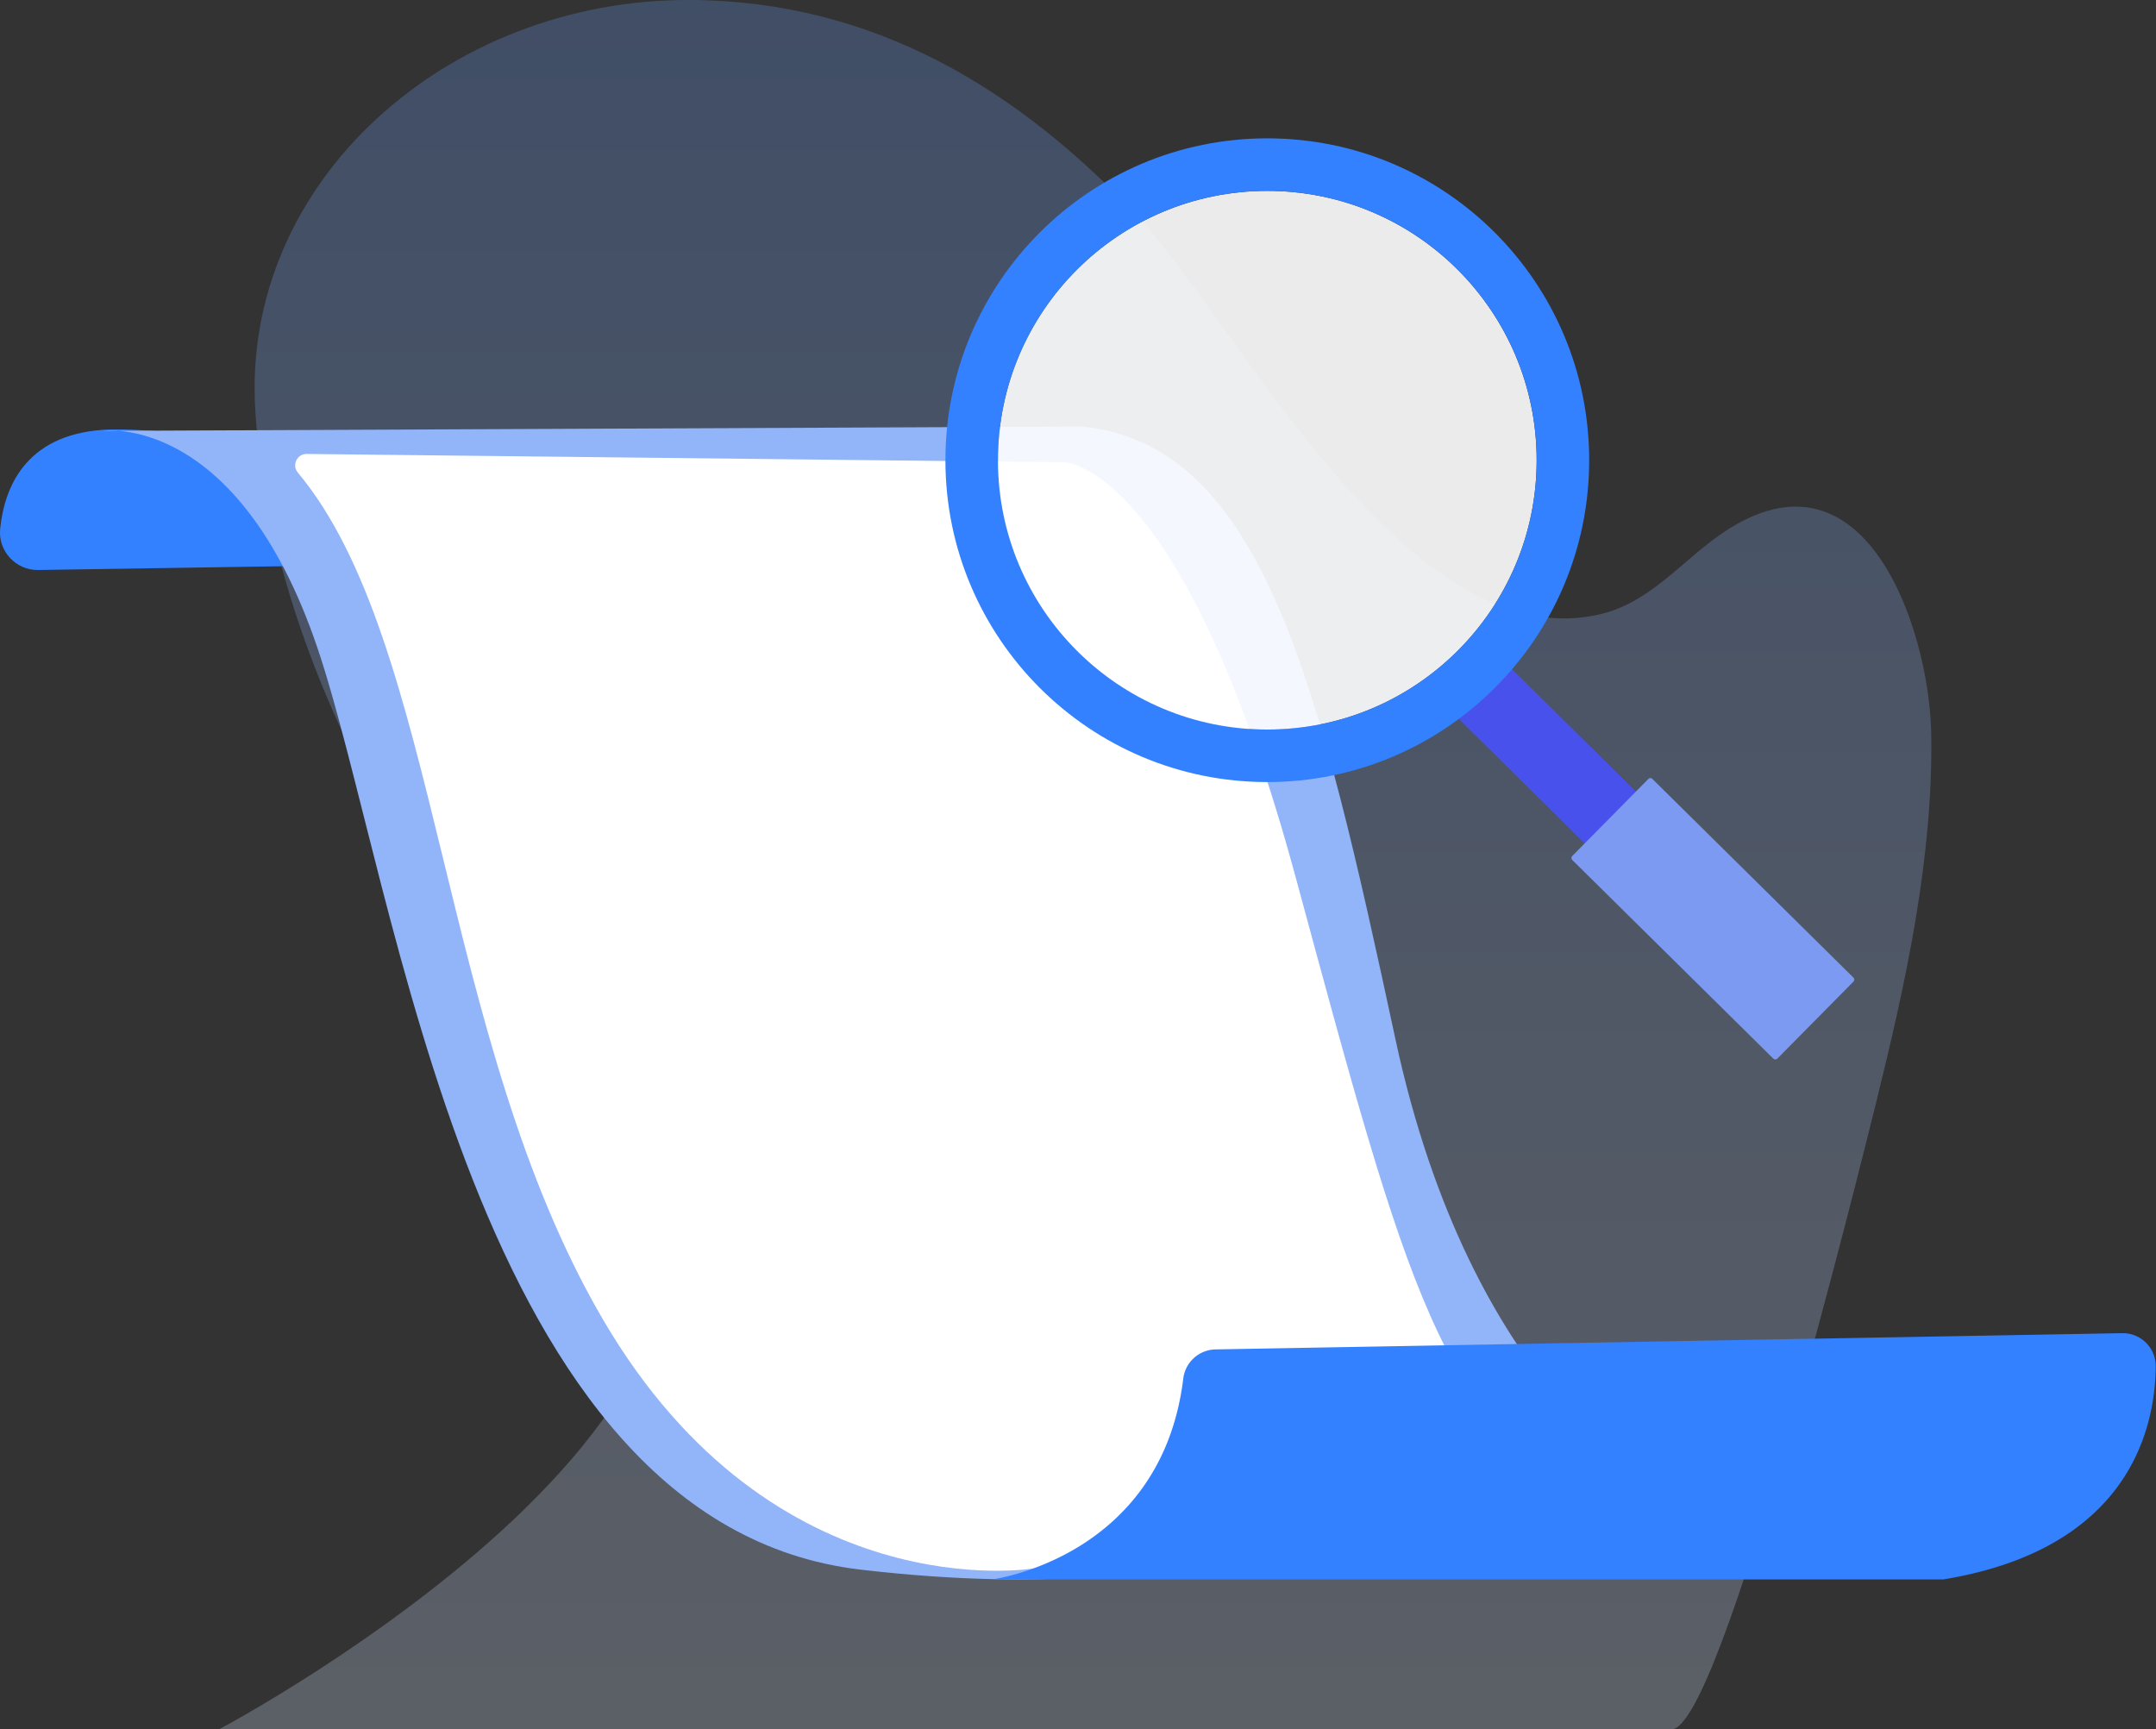 <svg width="187" height="150" fill="none" xmlns="http://www.w3.org/2000/svg"><rect width="100%" height="100%" fill="#333333" stroke="none"/><path opacity=".25" d="M19 150s57.422-30.374 32.73-55.013C36.31 79.6 23.438 56.782 22.142 35.575 20.922 15.748 38.812-.076 59.806 0c16.09.054 28.65 7.878 38.899 18.805 8.549 9.121 23.442 38.755 40.348 34.408 3.638-.938 6.238-3.813 9.121-6.078 13.23-10.401 19.179 7.169 19.331 16.533.175 10.73-2.204 21.558-4.781 31.968-1.533 6.176-13.445 54.364-17.746 54.364H19Z" fill="url(#a)"/><path d="M84.98 48.176 3.322 49.442c-1.945.03-3.5-1.635-3.307-3.57.342-3.426 2.073-8.115 8.91-8.587 10.891-.751 76.053 10.892 76.053 10.892Z" fill="#3381FF"/><path d="m93.805 37-84.88.375s11.644-1.69 18.592 18.779c6.948 20.468 13.332 76.053 47.134 79.997 33.801 3.944 42.064-7.136 42.064-7.136h27.041s-16.15-8.262-22.723-38.871C114.461 59.534 109.578 38.502 93.805 37Z" fill="#92B5F9"/><path d="M25.831 40.99c-.538-.644-.068-1.624.771-1.614l65.7.726s10.328 0 20.094 36.054c9.765 36.055 12.581 46.947 26.29 54.834l-49.064 5.059s-22.482 3.768-37.317-21.583c-14.278-24.398-14.12-58.71-26.474-73.475Z" fill="#fff"/><path d="m105.431 117.048 78.639-1.408a2.856 2.856 0 0 1 2.906 2.885c-.042 5.217-2.187 15.814-18.432 18.475H86.043s14.679-1.87 16.588-17.42a2.875 2.875 0 0 1 2.8-2.532Z" fill="#3381FF"/><path d="m152.194 78.845-22.412-22.146-4.438 4.49 22.412 22.147 4.438-4.491Z" fill="#4951EC"/><path d="m160.756 84.796-17.437-17.23a.247.247 0 0 0-.349.002l-6.6 6.68a.247.247 0 0 0 .002.349l17.437 17.23a.247.247 0 0 0 .349-.003l6.6-6.679a.247.247 0 0 0-.002-.35Z" fill="#7C9AF2"/><path d="M109.919 63.282c12.903 0 23.363-10.46 23.363-23.363 0-12.903-10.46-23.363-23.363-23.363-12.903 0-23.363 10.46-23.363 23.363 0 12.903 10.46 23.363 23.363 23.363Z" fill="#fff" fill-opacity=".9"/><path fill-rule="evenodd" clip-rule="evenodd" d="M137.837 39.918c0 15.42-12.5 27.919-27.919 27.919S82 55.337 82 39.918C82 24.5 94.5 12 109.918 12c15.419 0 27.919 12.5 27.919 27.918Zm-4.555 0c0 12.904-10.46 23.364-23.363 23.364-12.903 0-23.363-10.46-23.363-23.363 0-12.903 10.46-23.363 23.363-23.363 12.903 0 23.363 10.46 23.363 23.363Z" fill="#3381FF"/><defs><linearGradient id="a" x1="93.257" y1="0" x2="93.257" y2="150" gradientUnits="userSpaceOnUse"><stop stop-color="#69A0FF"/><stop offset="1" stop-color="#D6E5FF"/></linearGradient></defs></svg>